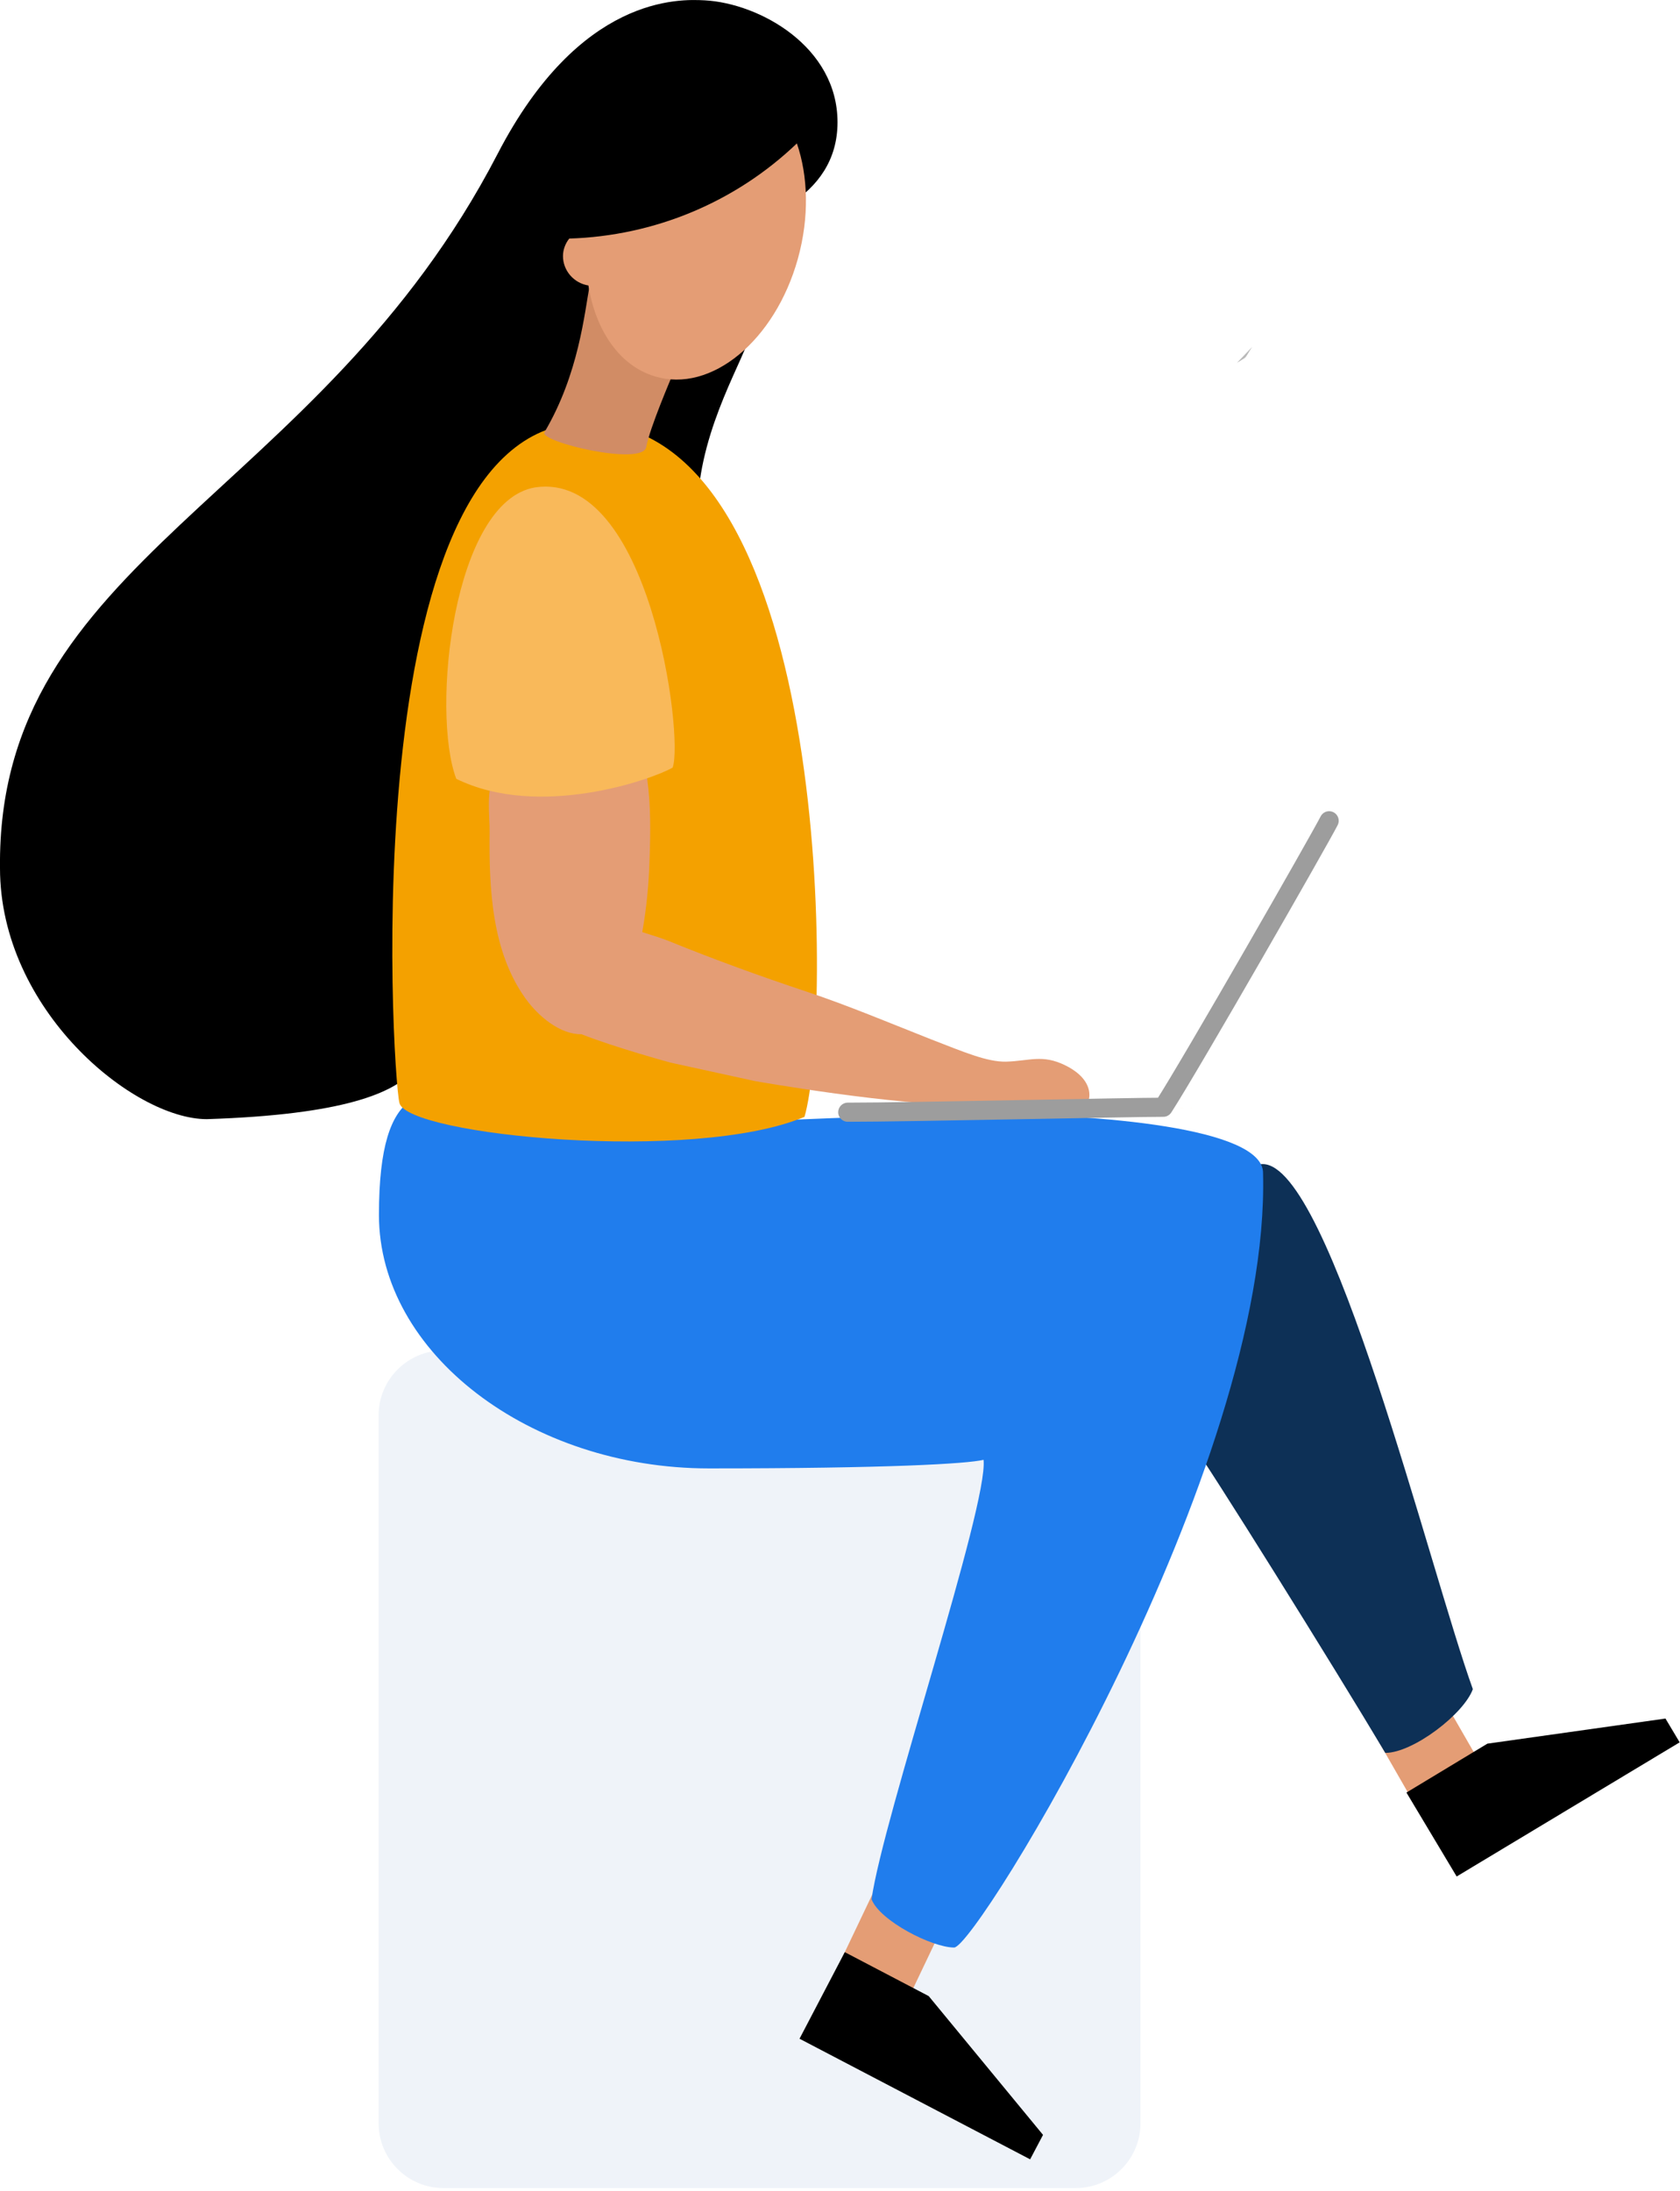 <?xml version="1.0" encoding="utf-8"?>
<!-- Generator: Adobe Illustrator 24.0.3, SVG Export Plug-In . SVG Version: 6.00 Build 0)  -->
<svg version="1.1" id="Layer_1" xmlns="http://www.w3.org/2000/svg" xmlns:xlink="http://www.w3.org/1999/xlink" x="0px" y="0px"
	 viewBox="0 0 508.5 663" style="enable-background:new 0 0 508.5 663;" xml:space="preserve">
<style type="text/css">
	.st0{fill:#EFF3F9;}
	.st1{fill:#E49D75;}
	.st2{fill:#0D3056;}
	.st3{opacity:0.27;enable-background:new    ;}
	.st4{fill:#207DED;}
	.st5{fill:#F4A100;}
	.st6{fill:#D18C65;}
	.st7{fill:#F9B95A;}
	.st8{fill:#FFC88E;}
	.st9{fill:none;stroke:#9D9D9D;stroke-width:5.79;stroke-linecap:round;stroke-linejoin:round;}
</style>
<title>drawkit-developer-woman.svg-flush</title>
<path class="st0" d="M325.6,662.2H134.2c-10.8,0-19.6-8.8-19.6-19.6V428.3c0-10.8,8.8-19.6,19.6-19.6h191.4
	c10.8,0,19.6,8.8,19.6,19.6v214.3C345.2,653.4,336.4,662.2,325.6,662.2z"/>
<path d="M213.3,0.1c16.6,0.9,40.2,14,40.2,36.9s-23.8,31.9-45.3,35.6c14.5,17.3,20.5,20.7,19,28.1s-14.9,27.9-16,51.4
	s-64.8,152.5-76.9,156.3s11.7,27.6-71.7,30.3c-22.2,0-62.6-33-62.6-76c-1-93.7,96.4-111.5,150.6-216.1
	C175.5-1.5,205.6-0.3,213.3,0.1z"/>
<path class="st1" d="M415.7,524.3l20.2-11.7l14.3,24.8L430,549.2L415.7,524.3z"/>
<path class="st1" d="M265,571.3l21.1,10.1l-12.3,25.8l-21.1-10.1L265,571.3z"/>
<path class="st2" d="M382.2,352.3c20.5,0,50.6,122.9,63.6,158.9c-2.7,7.5-18.1,19.3-26.5,19.3c-16.3-27.3-52.8-85.8-59.3-94.8
	C354.8,428.4,361.7,352.3,382.2,352.3z"/>
<path class="st3" d="M374.4,109.8c3.5-2.2,1.9-0.7,4.6-4.8"/>
<path class="st4" d="M147.1,329.7c-17.8,0-32.4-3.8-32.4,38s45.7,76.7,99.9,76.7s78.2-1.4,83.1-2.6c1.5,13.8-30.5,108.6-33.9,133
	c2.5,6.5,18.3,14.6,25,14.6s95.8-144.8,93.5-234.3c0.3-14-51.2-17.9-83.7-17.9S196.7,341,187.9,341"/>
<path class="st5" d="M120.9,333.8c-2.3-9.3-14.4-209.4,58.6-205.8s72.3,181.9,64,210C210.1,352.1,123.2,343.6,120.9,333.8z"/>
<path class="st6" d="M204.1,112.1c-1.1,2.7-7.4,17.3-8.5,23.2s-32.6-1.6-30.8-4.5c10.4-17.6,12.1-36,13.8-45.2
	C180.2,77.1,211.7,94,204.1,112.1z"/>
<path class="st1" d="M195.1,229.7l-45.1,4.8c-3.1,3.8-1.7,12.7-1.8,17.3c-0.2,17,0.6,36,10.8,50.3c4,5.6,10.6,11,17,10.9
	c10.1,4,27,8.6,27,8.6l25.6,5.6c0,0,43.1,7.6,64.4,7.1c7.1-0.2,14.3-1,21.4-0.8c4.1,0.1,10.6,1.4,14.5,0c1.1-0.4,0.9-2.9,0.6-3.9
	c-0.9-3.4-4.2-5.8-7.1-7.2c-6.9-3.4-10.8-1.3-17.9-1.1c-5.8,0.1-12.7-2.9-22.8-6.8c-11.9-4.7-25.5-10.4-37.6-14.4
	c-13.8-4.6-27.9-9.7-41.4-15.2c-2.7-1.1-5.5-1.9-8.3-2.8c1.3-7.3,2-14.6,2.2-22c0.3-8,0.4-16.4-0.7-24.3
	C195.5,233.9,196,231.5,195.1,229.7z"/>
<path class="st7" d="M138.1,235.7c-7.7-20.4-1-84.1,23.9-88.2c34.6-5.1,45,75.3,41.6,84.8C197.4,235.9,163.1,248,138.1,235.7z"/>
<path class="st1" d="M241.2,43.4c-18.6,17.8-43.1,28-68.9,28.8c-1.2,1.5-1.9,3.4-1.9,5.3c0,4.4,3.3,8.2,7.7,8.9
	c2.2,13.6,9.4,24.3,20.1,27.5c17,5.2,36.4-10.8,43.3-35.6C245,65.7,244.6,53.3,241.2,43.4z"/>
<path class="st8" d="M267.7,335.7c18,0,83-0.5,94.9-0.5"/>
<path class="st9" d="M256.6,336.6c19,0,84.6-1.5,95.5-1.5c8.4-13,47.6-81.5,50.2-86.7"/>
<path d="M255.7,590.8l-13.7,26.2l69.8,36.5l3.9-7.4l-34.6-42L255.7,590.8z"/>
<path d="M425.7,542.5l15.2,25.4l67.5-40.6l-4.3-7.2l-53.9,7.6L425.7,542.5z"/>
</svg>
